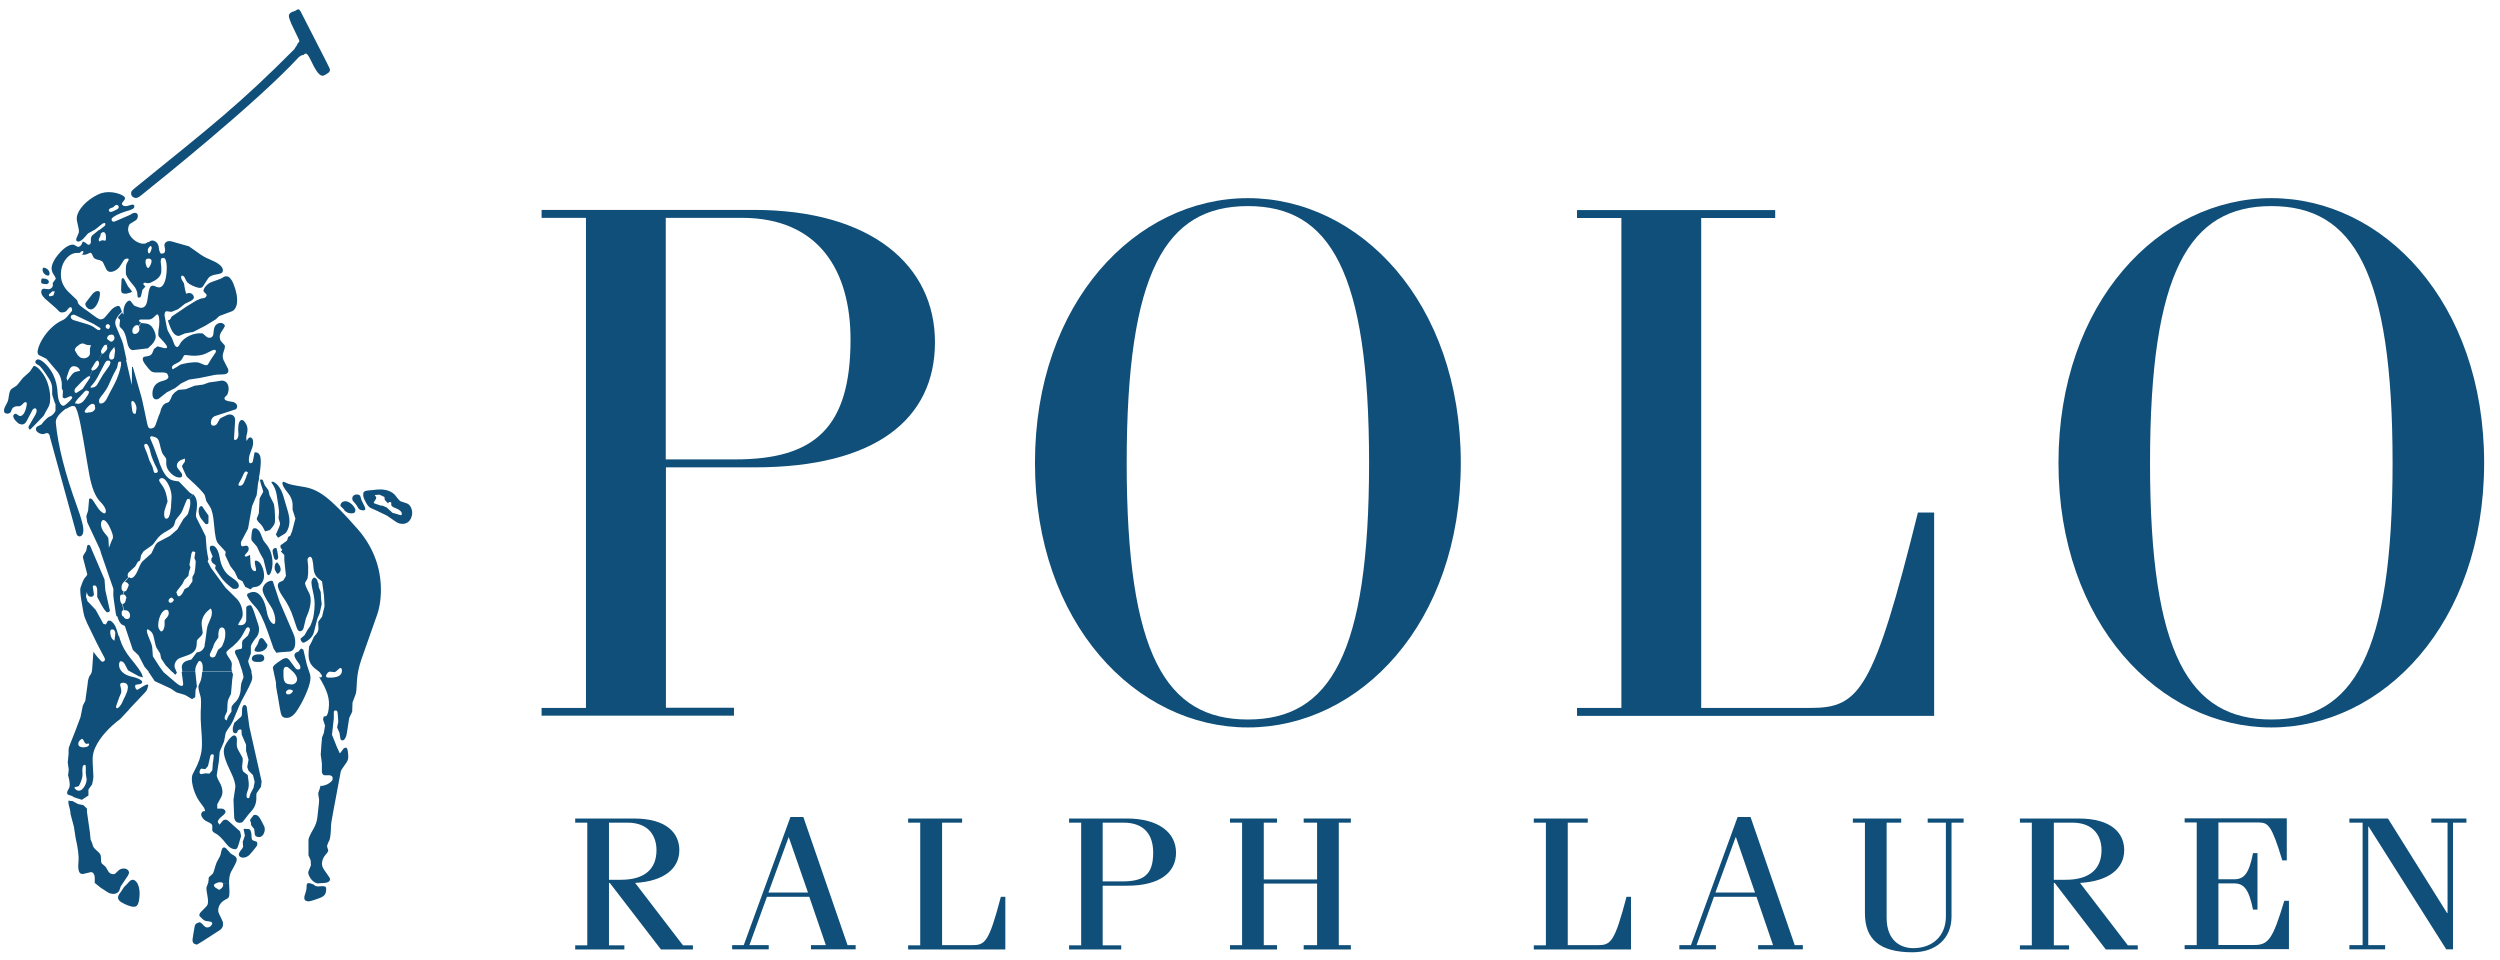<svg width="151" height="58" viewBox="0 0 151 58" fill="none" xmlns="http://www.w3.org/2000/svg">
<path d="M32.712 43.238V42.758H35.392V13.158H32.712V12.678H45.532C52.632 12.678 56.472 16.038 56.472 20.668C56.472 25.298 52.902 28.228 45.582 28.228H40.222V42.748H44.332V43.228H32.722L32.712 43.238ZM40.212 27.748H44.412C49.232 27.748 51.372 25.808 51.372 20.508C51.372 16.358 49.462 13.158 44.812 13.158H40.212V27.748Z" fill="#0F4F79"/>
<path d="M75.372 11.968C82.112 11.968 88.232 18.238 88.232 27.958C88.232 37.678 82.112 43.938 75.372 43.938C68.632 43.938 62.512 37.668 62.512 27.958C62.512 18.248 68.622 11.968 75.372 11.968ZM75.372 43.458C80.332 43.458 82.692 39.528 82.692 27.958C82.692 16.388 80.332 12.448 75.372 12.448C70.412 12.448 68.052 16.388 68.052 27.958C68.052 39.528 70.422 43.458 75.372 43.458Z" fill="#0F4F79"/>
<path d="M102.752 42.758H109.362C112.302 42.758 113.162 41.738 115.842 30.958H116.822V43.238H95.252V42.758H97.932V13.168H95.252V12.688H107.222V13.168H102.752V42.758Z" fill="#0F4F79"/>
<path d="M137.192 11.968C143.932 11.968 150.042 18.238 150.042 27.958C150.042 37.678 143.922 43.938 137.192 43.938C130.462 43.938 124.332 37.668 124.332 27.958C124.332 18.248 130.452 11.968 137.192 11.968ZM137.192 43.458C142.142 43.458 144.512 39.528 144.512 27.958C144.512 16.388 142.142 12.448 137.192 12.448C132.242 12.448 129.862 16.388 129.862 27.958C129.862 39.528 132.232 43.458 137.192 43.458Z" fill="#0F4F79"/>
<path d="M36.782 49.688H37.892C39.232 49.688 39.652 50.548 39.652 51.348C39.652 52.478 38.952 53.138 37.502 53.138H36.782V49.688ZM37.712 57.348V57.098H36.782V53.328H36.832L39.922 57.348H41.852V57.098H41.252L38.362 53.328C40.112 53.228 41.032 52.458 41.032 51.348C41.032 50.358 40.312 49.438 38.282 49.438H34.742V49.688H35.472V57.098H34.742V57.348H37.712Z" fill="#0F4F79"/>
<path d="M47.622 50.568H47.642L48.802 53.908H46.412L47.632 50.568H47.622ZM46.432 57.338V57.088H45.262L46.322 54.168H48.882L49.882 57.088H48.982V57.338H51.682V57.088H51.192L48.522 49.348H47.742L44.922 57.088H44.222V57.338H46.432Z" fill="#0F4F79"/>
<path d="M56.902 57.088H58.692C59.492 57.088 59.722 56.948 60.452 54.168H60.722V57.348H54.852V57.098H55.582V49.688H54.852V49.438H58.112V49.688H56.902V57.098V57.088Z" fill="#0F4F79"/>
<path d="M66.602 49.688H67.862C69.122 49.688 69.652 50.428 69.652 51.498C69.652 52.868 69.062 53.238 67.752 53.238H66.602V49.678V49.688ZM67.722 57.348V57.098H66.602V53.498H68.062C70.062 53.498 71.032 52.698 71.032 51.498C71.032 50.298 69.992 49.438 68.062 49.438H64.572V49.688H65.302V57.098H64.572V57.348H67.732H67.722Z" fill="#0F4F79"/>
<path d="M76.332 53.368V57.088H77.132V57.348H74.292V57.088H75.022V49.688H74.292V49.438H77.132V49.688H76.332V53.118H79.552V49.688H78.742V49.438H81.592V49.688H80.862V57.088H81.592V57.348H78.742V57.088H79.552V53.368H76.332Z" fill="#0F4F79"/>
<path d="M94.682 57.088H96.482C97.282 57.088 97.512 56.948 98.242 54.168H98.512V57.348H92.642V57.098H93.372V49.688H92.642V49.438H95.902V49.688H94.692V57.098L94.682 57.088Z" fill="#0F4F79"/>
<path d="M104.832 50.568H104.852L106.002 53.908H103.612L104.832 50.568ZM103.642 57.338V57.088H102.472L103.522 54.168H106.092L107.092 57.088H106.192V57.338H108.892V57.088H108.402L105.732 49.348H104.952L102.132 57.088H101.432V57.338H103.642Z" fill="#0F4F79"/>
<path d="M114.832 49.438V49.688H113.952V55.428C113.952 56.818 114.792 57.268 115.562 57.268C116.722 57.268 117.532 56.538 117.532 55.348V49.688H116.432V49.438H118.602V49.688H117.872V55.358C117.872 56.678 116.942 57.518 115.512 57.518C113.542 57.518 112.642 56.738 112.642 55.168V49.688H111.912V49.438H114.832Z" fill="#0F4F79"/>
<path d="M124.052 49.688H125.162C126.502 49.688 126.932 50.548 126.932 51.348C126.932 52.478 126.222 53.138 124.772 53.138H124.052V49.688ZM124.972 57.348V57.098H124.052V53.328H124.102L127.192 57.348H129.122V57.098H128.522L125.632 53.328C127.382 53.228 128.302 52.458 128.302 51.348C128.302 50.358 127.582 49.438 125.542 49.438H122.002V49.688H122.722V57.098H122.002V57.348H124.972Z" fill="#0F4F79"/>
<path d="M131.952 57.338V57.088H132.682V49.678H131.952V49.428H138.122V51.968H137.852C137.202 49.828 137.002 49.678 136.402 49.678H133.992V53.108H134.942C135.552 53.108 135.842 52.758 136.082 51.528H136.352V54.938H136.082C135.832 53.718 135.542 53.358 134.942 53.358H133.992V57.078H136.132C137.002 57.078 137.262 56.768 137.972 54.408H138.252V57.328H131.952V57.338Z" fill="#0F4F79"/>
<path d="M143.062 49.918H143.042V57.088H144.062V57.338H141.902V57.088H142.702V49.688H141.902V49.438H144.232L147.802 55.148H147.832V49.688H146.852V49.438H148.972V49.688H148.162V57.338H147.752L143.062 49.918Z" fill="#0F4F79"/>
<path d="M15.192 40.578C15.182 40.498 15.162 40.438 15.142 40.398C15.032 40.118 14.982 39.958 14.992 39.918L15.152 39.468V39.028C15.162 38.948 15.332 38.678 15.482 38.488L14.982 38.378L14.692 38.648C14.632 38.688 14.612 38.808 14.622 38.968C14.632 39.088 14.612 39.178 14.572 39.188L14.322 39.238C14.242 39.248 14.192 39.298 14.192 39.368C14.192 39.408 14.192 39.448 14.212 39.478L14.412 39.888L14.652 40.598H15.212L15.192 40.578ZM11.792 40.578C11.792 40.578 11.792 40.498 11.792 40.458C11.802 40.338 11.842 40.208 11.912 40.088C11.992 39.938 12.012 39.918 12.052 39.918C12.192 39.928 12.272 40.158 12.242 40.458C12.242 40.498 12.242 40.538 12.232 40.568H14.032L13.982 40.448C13.982 40.448 13.982 40.348 13.992 40.248C14.022 40.118 13.992 39.988 13.942 39.908L13.722 39.568C13.692 39.508 13.672 39.458 13.672 39.408C13.672 39.388 13.702 39.338 13.722 39.318L13.332 39.118L13.172 39.248L13.002 39.628C12.982 39.678 12.902 39.708 12.822 39.708C12.732 39.708 12.662 39.628 12.672 39.558C12.672 39.528 12.682 39.488 12.702 39.448L12.892 39.048L12.392 38.928C12.302 39.248 12.142 39.388 11.892 39.398L11.572 39.818C11.542 39.868 11.292 39.868 11.122 39.998C11.002 40.098 10.972 40.228 10.982 40.308L11.012 40.568H11.822L11.792 40.578ZM9.862 40.578L9.622 40.248L9.232 39.638L9.202 39.198C9.202 39.048 9.142 38.858 9.052 38.658C8.902 38.298 8.862 38.168 8.872 38.068C8.872 38.028 8.892 38.008 8.922 38.018C8.962 38.018 9.012 38.048 9.062 38.098C9.122 38.148 9.162 38.178 9.202 38.248L9.722 38.138C9.722 38.138 9.612 38.038 9.582 37.938C9.552 37.838 9.552 37.758 9.562 37.648C9.602 37.198 9.842 36.808 10.062 36.828C10.152 36.828 10.202 36.938 10.192 37.048C10.192 37.148 10.132 37.248 10.052 37.328C9.982 37.398 9.942 37.458 9.942 37.488V37.778C9.912 37.968 9.852 38.148 9.722 38.138L9.202 38.248C9.242 38.318 9.282 38.428 9.292 38.508C9.362 38.868 9.422 39.078 9.462 39.138L9.672 39.468L9.732 39.768L10.002 40.178L10.402 40.588H10.662C10.642 40.538 10.612 40.448 10.562 40.338C10.542 40.298 10.542 40.248 10.542 40.198C10.562 39.988 10.692 39.808 10.882 39.738L11.362 39.568C11.682 39.448 11.842 39.268 11.872 38.998L11.892 38.688C11.892 38.688 11.962 38.578 12.082 38.478C12.192 38.378 12.252 38.268 12.242 38.188L12.182 37.748C12.182 37.698 12.182 37.638 12.182 37.588C12.212 37.318 12.352 37.058 12.582 36.868C12.662 36.798 12.712 36.758 12.712 36.758C12.742 36.758 12.762 36.808 12.782 36.868C12.802 36.938 12.802 37.008 12.792 37.078C12.792 37.158 12.762 37.228 12.742 37.298L12.552 37.758C12.512 37.858 12.472 38.128 12.422 38.548C12.402 38.708 12.382 38.868 12.352 38.978L12.852 39.098L12.972 38.818L13.192 38.498C13.192 38.418 13.182 38.328 13.192 38.248C13.212 38.008 13.292 37.888 13.412 37.898C13.572 37.918 13.632 38.088 13.602 38.428C13.592 38.528 13.572 38.618 13.542 38.708C13.472 38.908 13.422 39.018 13.402 39.048L13.302 39.148L13.702 39.348C13.702 39.348 13.762 39.278 13.812 39.238C14.222 38.928 14.502 38.628 14.642 38.358C14.752 38.148 14.832 38.018 14.852 37.978C14.882 37.928 14.942 37.888 14.982 37.888C15.062 37.888 15.092 37.958 15.092 38.058C15.092 38.088 15.092 38.118 15.072 38.138L14.982 38.378L15.462 38.528C15.592 38.358 15.622 38.268 15.642 38.098C15.652 37.978 15.642 37.858 15.602 37.738L15.342 36.948C15.262 36.718 15.182 36.568 15.142 36.558C15.002 36.548 14.882 36.608 14.872 36.708V37.468C14.842 37.678 14.692 37.788 14.452 37.758C14.412 37.758 14.382 37.738 14.382 37.718C14.382 37.698 14.462 37.578 14.592 37.358C14.622 37.308 14.642 37.248 14.652 37.178C14.692 36.838 14.532 36.398 14.302 36.168L13.622 35.498L12.742 34.298L12.542 33.908L12.592 33.778L12.512 33.388L11.782 33.448L11.742 33.708L11.822 33.898L11.792 34.338L11.742 34.628L11.622 34.848V35.118L11.382 35.458L11.152 35.578L11.042 35.798C10.972 35.938 10.862 36.028 10.762 36.018L10.702 35.918L10.432 36.138L10.512 36.238L10.402 36.378C10.402 36.378 10.352 36.408 10.302 36.408C10.222 36.408 10.172 36.348 10.182 36.278C10.192 36.168 10.292 36.088 10.392 36.098L10.442 36.158L10.712 35.938L10.652 35.778L10.702 35.678L11.012 35.278L11.142 35.018L11.382 34.778L11.412 34.548L11.502 34.278L11.442 34.118L11.552 33.488C11.572 33.378 11.612 33.308 11.642 33.308C11.722 33.308 11.792 33.338 11.792 33.358V33.448L12.522 33.398L12.482 33.168L12.422 32.388L11.862 31.268C11.832 31.198 11.822 31.068 11.862 30.898L11.882 30.768C11.922 30.408 11.912 30.098 11.672 29.858L11.422 30.138C11.482 30.138 11.502 30.248 11.492 30.428C11.492 30.538 11.462 30.648 11.432 30.768C11.382 30.958 11.342 31.078 11.302 31.108L11.072 31.358L10.712 31.978L10.262 32.368L9.562 32.738C9.492 32.778 9.412 32.868 9.352 32.988L9.142 33.428L8.672 33.848C8.532 33.968 8.502 34.028 8.302 34.498C8.192 34.758 8.032 34.928 7.902 34.918C7.872 34.918 7.812 34.878 7.792 34.858L7.532 35.158C7.692 35.128 7.782 35.318 7.782 35.328C7.782 35.348 7.742 35.438 7.672 35.598C7.642 35.678 7.582 35.718 7.532 35.718C7.532 35.718 7.522 35.718 7.512 35.718L7.442 35.918C7.442 35.918 7.502 35.918 7.522 35.918C7.532 35.918 7.542 35.918 7.552 35.938L7.642 36.088C7.642 36.088 7.602 36.168 7.592 36.268C7.572 36.388 7.492 36.478 7.412 36.478L7.482 36.858C7.482 36.858 7.542 36.858 7.582 36.858C7.642 36.858 7.702 36.888 7.742 36.918C7.822 36.988 7.872 37.108 7.852 37.228C7.842 37.338 7.772 37.398 7.652 37.388C7.562 37.388 7.482 37.308 7.442 37.218H7.082C7.162 37.498 7.272 37.678 7.372 37.728L7.542 37.808L8.022 39.248L8.372 39.588L8.732 40.278L9.002 40.588H9.892L9.862 40.578ZM14.632 40.578L14.652 40.628L14.712 40.898L14.572 41.278L14.542 41.518C14.542 41.888 14.422 42.198 14.242 42.378C14.072 42.538 13.982 42.668 13.982 42.728V42.978L13.792 43.258L13.682 43.518L13.582 43.438C13.582 43.438 13.552 43.338 13.582 43.258L13.702 42.998C13.702 42.998 13.732 42.878 13.732 42.778C13.732 42.518 13.752 42.328 13.802 42.218L13.952 41.908L14.022 41.088L14.072 40.728L14.012 40.588H12.212C12.182 40.898 12.142 41.098 12.092 41.188C12.002 41.368 11.982 41.468 11.982 41.478C11.982 41.528 12.002 41.718 12.102 42.028C12.152 42.168 12.152 42.508 12.122 43.008C12.112 43.248 12.122 43.568 12.152 43.988C12.202 44.548 12.212 44.978 12.182 45.258C12.142 45.668 11.992 46.098 11.752 46.538C11.622 46.778 11.612 46.808 11.592 46.938C11.552 47.338 11.762 48.008 12.042 48.398L12.332 48.798L12.392 48.988L12.252 49.008C12.252 49.008 12.162 49.078 12.152 49.168C12.142 49.308 12.272 49.498 12.442 49.588C12.612 49.668 12.692 49.718 12.712 49.728C12.782 49.768 12.832 49.838 12.822 49.898V50.178C12.822 50.178 12.902 50.298 13.052 50.358C13.182 50.418 13.412 50.638 13.702 51.008C13.842 51.178 13.982 51.268 14.152 51.288C14.302 51.308 14.342 51.248 14.432 50.938L14.562 50.498L14.502 50.218L14.132 49.888L13.792 49.578C13.792 49.578 13.692 49.508 13.632 49.508C13.562 49.508 13.492 49.528 13.442 49.588L13.262 49.808L13.172 49.688C13.112 49.618 13.222 49.438 13.412 49.298C13.542 49.198 13.622 49.098 13.622 49.038C13.622 48.938 13.522 48.848 13.392 48.838H13.122V48.578L13.362 48.138C13.482 47.918 13.452 47.598 13.282 47.288C13.152 47.058 13.082 46.888 13.092 46.818L13.192 46.148L12.862 46.008L12.822 46.528L12.652 46.728L12.422 46.708L12.152 46.758C12.092 46.758 12.052 46.698 12.052 46.638C12.062 46.518 12.122 46.418 12.182 46.428L12.402 46.458L12.562 46.268L12.712 45.638C12.712 45.638 12.742 45.558 12.812 45.558C12.872 45.558 12.922 45.578 12.912 45.658L12.872 46.018L13.202 46.148L13.272 45.398L13.532 44.788L13.622 44.308C13.632 44.238 13.722 44.088 13.892 43.858C13.982 43.728 14.082 43.538 14.172 43.298C14.372 42.798 14.512 42.488 14.572 42.368C14.982 41.608 15.212 41.178 15.232 40.988C15.252 40.838 15.212 40.778 15.182 40.598C15.182 40.598 15.182 40.578 15.182 40.568H14.622L14.632 40.578ZM10.412 40.578L10.582 40.758L10.682 40.638C10.682 40.638 10.682 40.618 10.672 40.578H10.412ZM10.972 40.578L11.062 41.268C11.062 41.268 11.062 41.308 11.062 41.318C11.062 41.398 11.022 41.438 10.962 41.428C10.882 41.428 10.752 41.348 10.592 41.208L9.852 40.578H8.962L9.012 40.638L9.342 41.138L10.312 41.588L10.652 41.818L11.182 41.978L11.602 42.228L11.792 42.108L11.812 41.668L11.892 41.468L11.802 40.618C11.802 40.618 11.802 40.598 11.802 40.578H10.992H10.972ZM6.082 33.348L6.752 35.288C6.822 35.478 6.852 35.578 6.852 35.588C6.852 35.618 6.852 35.728 6.842 35.928C6.842 35.998 6.882 36.308 6.962 36.838C6.982 36.978 6.992 37.068 7.032 37.218H7.392C7.362 37.148 7.342 37.098 7.352 37.008C7.352 36.928 7.352 36.878 7.452 36.858L7.382 36.478C7.302 36.478 7.232 36.278 7.252 36.048C7.252 35.978 7.292 35.888 7.422 35.918L7.472 35.718C7.362 35.698 7.332 35.578 7.342 35.468C7.342 35.378 7.352 35.258 7.522 35.108L7.742 34.878C7.742 34.878 7.702 34.798 7.712 34.738C7.712 34.658 7.752 34.588 7.812 34.538L8.162 34.218L8.322 33.938L8.462 33.848L8.522 33.528L8.672 33.298L9.192 32.928C9.242 32.888 9.322 32.788 9.432 32.628C9.612 32.368 9.762 32.248 10.142 32.038C10.352 31.928 10.492 31.798 10.522 31.698L10.602 31.428C10.602 31.428 10.682 31.298 10.782 31.188C10.882 31.078 10.972 30.948 11.032 30.798C11.282 30.188 11.282 30.088 11.402 30.148L11.652 29.868C11.652 29.868 11.512 29.798 11.462 29.758L10.802 29.078L10.532 29.038C10.372 29.008 10.222 28.948 10.092 28.798L9.902 28.918C9.902 28.918 9.972 28.968 10.002 29.008C10.232 29.278 10.382 29.728 10.362 30.088L10.332 30.518V30.618C10.272 31.138 10.192 31.338 10.042 31.328C9.942 31.328 9.892 31.168 9.922 30.938C9.922 30.878 9.942 30.818 9.962 30.758L10.122 30.278L10.072 30.008C10.022 29.708 9.902 29.438 9.732 29.228C9.652 29.128 9.612 29.048 9.612 28.998C9.612 28.928 9.692 28.878 9.782 28.878C9.822 28.878 9.882 28.898 9.912 28.928L10.102 28.818C9.882 28.588 9.682 28.168 9.542 27.678L9.232 27.768C9.302 27.938 9.382 28.118 9.472 28.278C9.512 28.358 9.532 28.418 9.532 28.468C9.532 28.518 9.472 28.568 9.412 28.568H9.392C9.342 28.568 9.302 28.538 9.292 28.498L9.202 28.178L9.032 27.828C9.032 27.828 8.972 27.678 8.922 27.498C8.892 27.398 8.832 27.258 8.762 27.098C8.722 27.018 8.712 26.948 8.712 26.898C8.712 26.838 8.762 26.808 8.832 26.808C8.922 26.808 9.032 27.028 9.082 27.288C9.102 27.408 9.162 27.598 9.242 27.788L9.552 27.718L9.282 26.978C9.152 26.618 8.952 26.358 9.162 26.348C9.212 26.348 9.382 26.428 9.372 26.378V25.818L9.282 25.858C9.162 25.908 9.002 25.898 8.952 25.788C8.922 25.718 8.912 25.658 8.882 25.548C8.782 25.048 8.712 24.758 8.662 24.498H8.222C8.242 24.558 8.242 24.628 8.242 24.698C8.212 24.958 8.202 24.998 8.152 24.998C8.042 24.988 8.002 24.928 7.972 24.708L7.932 24.378C7.932 24.378 7.932 24.348 7.932 24.328C7.932 24.258 7.962 24.218 8.002 24.218C8.042 24.218 8.092 24.258 8.132 24.318C8.172 24.368 8.202 24.448 8.222 24.518H8.662C8.622 24.318 8.572 24.078 8.552 24.018L8.022 22.158H7.972L7.962 23.148V23.258L7.612 21.738L7.302 21.908C7.302 21.908 7.322 21.968 7.312 22.018C7.282 22.318 7.102 22.838 6.892 23.238L6.682 23.628L6.442 24.098C6.352 24.278 6.202 24.388 6.062 24.368C6.032 24.368 6.012 24.368 5.992 24.308L5.722 24.518L5.742 24.598C5.742 24.598 5.752 24.628 5.752 24.648C5.742 24.798 5.552 24.928 5.362 24.908C5.312 24.928 5.252 24.938 5.182 24.928C5.152 24.928 5.132 24.908 5.112 24.888L4.722 25.038C4.822 25.388 4.922 25.928 5.052 26.668C5.202 27.558 5.312 28.228 5.392 28.658C5.532 29.438 5.762 30.008 6.042 30.288C6.282 30.528 6.402 30.738 6.392 30.888C6.392 30.968 6.352 31.008 6.302 31.008C6.192 30.998 6.002 30.828 5.872 30.618L5.632 30.248C5.582 30.168 5.512 30.108 5.462 30.108C5.422 30.108 5.382 30.128 5.382 30.148L5.322 30.838L5.212 31.178L5.272 31.548L6.022 33.148L6.092 33.348L6.582 33.128L6.552 32.598C6.552 32.518 6.532 32.458 6.492 32.408C6.472 32.378 6.412 32.308 6.312 32.188C6.162 32.008 6.082 31.798 6.102 31.608C6.112 31.488 6.182 31.398 6.252 31.408C6.412 31.428 6.622 31.748 6.792 32.248C6.812 32.318 6.822 32.378 6.822 32.448V32.498C6.822 32.498 6.792 32.558 6.742 32.668L6.562 33.128L6.072 33.318L6.082 33.348ZM6.902 20.948L6.952 21.168L6.902 21.568C6.892 21.658 6.822 21.738 6.692 21.708L6.582 21.778C6.582 21.778 6.752 21.828 6.612 22.068L6.572 22.138L6.212 22.648L5.872 23.228C5.812 23.338 5.662 23.418 5.552 23.408L5.332 23.598C5.332 23.598 5.372 23.648 5.372 23.688C5.372 23.758 5.292 23.898 5.152 24.088C5.002 24.308 4.832 24.408 4.672 24.388C4.642 24.388 4.622 24.378 4.602 24.358L4.482 24.508C4.562 24.558 4.642 24.738 4.732 25.058L5.132 24.898C5.132 24.898 5.112 24.868 5.112 24.848C5.112 24.788 5.572 24.128 5.742 24.508L6.002 24.298C6.002 24.298 5.972 24.238 5.982 24.198C5.982 24.118 6.032 24.038 6.102 23.948C6.302 23.708 6.442 23.498 6.522 23.338L6.832 22.658L7.072 22.208L7.142 21.888C7.142 21.888 7.202 21.828 7.262 21.838C7.292 21.838 7.322 21.868 7.332 21.898L7.642 21.738L7.472 20.948L7.422 20.708L6.922 20.938L6.902 20.948ZM6.452 20.858C6.452 20.858 6.482 20.958 6.482 21.018C6.482 21.068 6.452 21.118 6.422 21.158C6.282 21.298 6.252 21.398 6.152 21.358L5.932 21.798C5.932 21.798 5.992 21.888 5.982 21.958C5.982 22.038 5.942 22.108 5.892 22.178C5.812 22.298 5.662 22.388 5.582 22.378L5.422 22.728C5.422 22.728 5.462 22.768 5.442 22.808L4.982 23.498L4.622 23.728C4.622 23.728 4.602 23.728 4.592 23.728C4.572 23.728 4.552 23.728 4.532 23.708L4.342 23.968C4.342 23.968 4.372 23.998 4.362 24.018C4.362 24.058 4.302 24.118 4.222 24.208L3.992 24.418L3.922 24.478L3.992 24.698C4.232 24.558 4.342 24.518 4.402 24.518C4.422 24.518 4.452 24.538 4.472 24.548L4.572 24.388C4.572 24.388 4.542 24.358 4.542 24.338C4.542 24.298 4.602 24.208 4.692 24.098L4.942 23.838C5.082 23.688 5.102 23.648 5.142 23.618C5.182 23.588 5.212 23.588 5.232 23.588C5.262 23.588 5.312 23.608 5.332 23.628L5.532 23.428C5.532 23.428 5.462 23.398 5.462 23.388C5.462 23.368 5.492 23.328 5.542 23.278C5.682 23.128 5.812 22.938 5.932 22.708C6.072 22.428 6.202 22.178 6.322 21.958C6.382 21.848 6.452 21.748 6.572 21.788L6.702 21.718C6.622 21.718 6.582 21.608 6.592 21.488C6.602 21.378 6.652 21.268 6.722 21.178L6.892 20.968L7.382 20.758L7.402 20.658L6.972 19.628L6.632 19.738C6.632 19.798 6.592 19.878 6.502 19.878L6.622 20.238C6.622 20.238 6.722 20.198 6.762 20.208C6.862 20.218 6.922 20.308 6.912 20.428V20.458C6.872 20.568 6.792 20.638 6.712 20.638C6.702 20.638 6.642 20.618 6.602 20.598L6.442 20.878L6.452 20.858ZM4.642 22.158C4.702 22.188 4.752 22.228 4.782 22.278C4.822 22.338 4.842 22.378 4.832 22.398C4.832 22.398 4.722 22.428 4.572 22.458C4.492 22.478 4.412 22.538 4.332 22.638L4.062 22.998C4.032 22.918 4.032 22.878 4.022 22.848L3.702 22.958C3.722 23.058 3.732 23.138 3.732 23.178C3.732 23.338 3.732 23.448 3.732 23.468L3.802 23.598L3.782 23.988C3.782 23.988 3.832 24.048 3.892 24.058C3.922 24.058 3.952 24.058 3.992 24.038C4.162 23.958 4.242 23.928 4.282 23.928C4.312 23.928 4.342 23.958 4.352 23.968L4.532 23.698C4.532 23.698 4.492 23.638 4.502 23.598C4.502 23.528 4.542 23.458 4.602 23.398L4.882 23.108C5.092 22.888 5.172 22.858 5.212 22.818C5.302 22.738 5.372 22.718 5.412 22.728L5.572 22.378C5.572 22.378 5.452 22.328 5.572 22.188L5.692 21.988C5.762 21.858 5.842 21.778 5.882 21.778C5.892 21.778 5.922 21.788 5.932 21.798L6.142 21.348C6.142 21.348 6.112 21.298 6.102 21.268C6.102 21.248 6.102 21.238 6.102 21.218C6.102 21.198 6.102 21.178 6.112 21.168C6.202 20.958 6.302 20.838 6.352 20.828C6.392 20.818 6.422 20.828 6.442 20.848L6.622 20.578C6.622 20.578 6.572 20.558 6.542 20.538C6.492 20.508 6.462 20.468 6.472 20.418C6.472 20.338 6.542 20.258 6.642 20.208L6.512 19.858C6.432 19.858 6.372 19.788 6.382 19.708C6.382 19.638 6.452 19.568 6.522 19.578C6.592 19.578 6.652 19.668 6.652 19.738L6.982 19.638C6.962 19.568 6.962 19.508 6.962 19.438C6.982 19.278 7.122 19.048 7.362 18.828C7.332 18.758 7.312 18.708 7.302 18.668C7.252 18.528 7.212 18.478 7.162 18.478C7.042 18.468 6.822 18.588 6.692 18.748L6.352 19.148C6.272 19.248 6.162 19.298 6.062 19.288C5.972 19.288 5.822 19.188 5.262 18.768L5.232 18.748C5.132 18.678 4.692 18.398 4.682 18.238L4.332 18.618C4.332 18.618 4.382 18.718 4.342 18.788L4.302 18.828C4.302 18.828 4.262 18.878 4.202 18.948L4.302 19.058C4.302 19.058 4.382 18.998 4.442 19.008C4.482 19.008 4.522 19.018 4.552 19.038L5.642 19.558L6.062 19.818C6.062 19.818 6.072 19.838 6.072 19.848C6.072 19.908 6.022 19.948 5.972 19.938C5.912 19.938 5.832 19.888 5.732 19.808C5.622 19.718 5.472 19.648 5.292 19.588L4.452 19.338C4.352 19.308 4.272 19.218 4.272 19.148C4.272 19.108 4.292 19.078 4.302 19.058L4.212 18.938C4.212 18.938 4.142 19.008 4.112 19.058C4.012 19.188 3.902 19.288 3.782 19.338C3.242 19.568 2.842 20.068 2.692 20.278C2.462 20.608 2.322 20.918 2.272 21.188V21.218C2.262 21.298 2.282 21.378 2.332 21.438L2.802 21.668L3.482 22.468C3.582 22.598 3.672 22.788 3.702 22.978L4.022 22.868C4.022 22.868 4.022 22.818 4.022 22.798C4.022 22.798 4.072 22.658 4.162 22.398C4.232 22.198 4.342 22.108 4.482 22.118C4.532 22.118 4.592 22.138 4.632 22.158L4.832 21.578L4.702 21.458L4.602 21.298C4.552 21.218 4.522 21.168 4.522 21.158V21.128C4.522 21.068 4.572 20.988 4.662 20.918C4.772 20.818 4.872 20.758 4.922 20.758C4.922 20.758 5.002 20.718 5.112 20.778C5.292 20.878 5.492 20.838 5.492 20.848L5.432 21.048V21.378C5.402 21.588 5.072 21.738 4.812 21.568L4.622 22.148L4.642 22.158ZM5.292 18.628C5.292 18.628 5.402 18.678 5.462 18.688C5.702 18.718 5.972 18.318 6.032 17.828C6.052 17.658 6.032 17.598 5.922 17.578C5.822 17.568 5.682 17.638 5.592 17.748L5.312 18.108C5.182 18.268 5.162 18.308 5.152 18.348C5.152 18.378 5.152 18.408 5.172 18.448C5.192 18.518 5.252 18.588 5.312 18.628H5.302H5.292ZM19.742 40.708C19.792 40.618 19.872 40.558 19.952 40.568L20.222 40.598C20.222 40.598 20.332 40.538 20.422 40.438C20.482 40.378 20.542 40.338 20.582 40.348C20.622 40.348 20.652 40.418 20.652 40.498V40.548C20.622 40.788 20.442 40.898 20.042 40.928C19.972 40.928 19.892 40.928 19.822 40.928C19.732 40.918 19.692 40.888 19.692 40.838C19.692 40.798 19.712 40.758 19.732 40.718H19.442C19.442 40.718 19.442 40.788 19.442 40.818C19.442 40.888 19.412 40.918 19.372 40.918C19.342 40.918 19.312 40.908 19.272 40.888C19.782 41.728 19.932 42.218 19.852 42.808C19.822 43.078 19.752 43.238 19.682 43.258L19.552 43.278L19.512 43.458L19.632 43.828L19.562 44.268L19.452 44.538L19.412 44.978L19.372 45.578L19.442 46.108V46.528C19.422 46.698 19.492 46.808 19.602 46.828C19.652 46.828 19.732 46.828 19.832 46.828C19.862 46.828 19.892 46.828 19.922 46.828C20.042 46.848 20.112 46.928 20.092 47.038C20.092 47.098 20.062 47.148 20.022 47.188C19.922 47.288 19.802 47.368 19.652 47.418C19.512 47.458 19.432 47.478 19.422 47.478C19.422 47.478 19.392 47.468 19.362 47.448L19.312 47.638L19.222 47.898C19.222 47.898 19.222 48.038 19.262 48.198C19.292 48.288 19.262 48.618 19.192 49.158L19.162 49.418C19.132 49.628 19.062 49.828 18.952 50.028C18.742 50.388 18.632 50.628 18.632 50.728V51.308V51.658L18.762 51.958L18.782 52.258L18.622 52.658C18.602 52.798 18.682 52.968 18.822 53.138C18.922 53.248 19.042 53.328 19.172 53.358L19.612 53.328C19.792 53.318 19.922 53.238 19.932 53.128C19.932 53.088 19.932 53.048 19.912 53.018L19.572 52.528C19.472 52.388 19.432 52.248 19.452 52.088C19.472 51.918 19.552 51.748 19.672 51.618C19.782 51.498 19.842 51.398 19.822 51.348L19.752 51.118C19.752 51.118 19.782 50.958 19.872 50.798C19.942 50.688 19.982 50.388 19.992 49.918C19.992 49.778 20.042 49.468 20.132 48.998L20.582 46.598L20.642 46.468L20.932 46.048C20.982 45.978 21.022 45.878 21.032 45.768C21.032 45.718 21.032 45.658 21.032 45.608C21.012 45.288 20.972 45.168 20.902 45.158C20.842 45.158 20.782 45.178 20.742 45.228L20.562 45.468L20.522 45.498L20.352 45.128L20.052 44.378L20.162 43.398V42.998C20.182 42.898 20.312 42.878 20.362 42.958C20.382 42.988 20.402 43.058 20.402 43.168L20.432 43.588L20.362 43.938L20.502 44.258L20.562 44.618C20.562 44.668 20.622 44.718 20.692 44.718C20.792 44.728 20.912 44.538 20.942 44.328L21.092 43.368L21.272 42.988L21.292 42.428L21.482 41.928C21.522 41.828 21.542 41.548 21.562 41.088C21.582 40.718 21.672 40.288 21.832 39.818L22.772 37.148C22.862 36.898 22.922 36.628 22.962 36.338C23.152 34.848 22.762 33.288 21.622 31.978C19.872 29.978 19.212 29.538 18.282 29.398C17.792 29.318 17.452 29.258 17.292 29.168C17.212 29.128 17.162 29.108 17.122 29.098C17.092 29.098 17.072 29.118 17.062 29.158C17.042 29.288 17.152 29.488 17.402 29.788C17.572 29.998 17.672 30.248 17.672 30.488V30.788L17.842 31.318L17.642 32.088L17.532 32.358L17.412 32.428L17.332 32.658L16.942 32.938V33.068L17.052 33.218L16.962 33.308L17.172 33.518V33.828L17.272 34.788L17.112 35.058L16.882 35.168C16.832 35.198 16.792 35.258 16.782 35.338C16.762 35.468 16.892 35.768 17.052 35.998C17.352 36.418 17.582 36.868 17.722 37.318C17.822 37.628 17.892 37.838 17.932 37.938C17.972 38.048 18.042 38.118 18.092 38.128C18.202 38.138 18.302 38.058 18.332 37.948L18.472 37.368C18.482 37.318 18.542 37.198 18.612 37.018C18.782 36.558 18.832 36.098 18.652 35.778C18.482 35.478 18.402 35.248 18.432 35.188L18.572 34.948L18.612 34.648V34.198L18.572 33.808C18.582 33.718 18.642 33.648 18.712 33.628H18.732C18.852 33.638 18.902 33.838 18.942 34.368C18.962 34.598 19.062 34.808 19.212 34.928L19.452 35.118L19.572 35.998L19.602 36.618L19.452 37.248L19.232 37.538C19.232 37.538 19.212 37.688 19.232 37.878C19.252 38.028 19.202 38.178 19.102 38.298L18.962 38.458L18.822 38.768L18.672 39.048C18.572 39.868 18.672 40.138 19.182 40.498C19.302 40.588 19.372 40.658 19.392 40.748H19.682L19.742 40.708ZM16.762 41.948L16.902 42.778C16.982 43.248 17.032 43.328 17.252 43.358C17.482 43.388 17.702 43.258 17.912 42.958C18.302 42.388 18.682 41.538 18.742 41.088C18.762 40.938 18.752 40.808 18.722 40.718L18.532 40.138L18.322 39.238L18.182 39.168L18.022 39.358L17.872 39.418C17.872 39.418 17.792 39.488 17.782 39.558C17.772 39.658 17.862 39.828 18.032 40.048C18.112 40.148 18.152 40.258 18.142 40.338C18.142 40.408 18.072 40.448 17.992 40.438C17.932 40.438 17.872 40.398 17.832 40.338L17.462 39.848C17.422 39.798 17.362 39.758 17.292 39.748C17.222 39.748 17.112 39.778 16.982 39.868C16.592 40.128 16.502 40.218 16.482 40.318C16.482 40.318 16.482 40.338 16.482 40.348L16.662 41.188L17.222 41.208C17.142 41.118 17.122 40.978 17.122 40.768C17.122 40.738 17.122 40.688 17.122 40.608C17.122 40.568 17.122 40.518 17.122 40.478C17.142 40.328 17.202 40.268 17.312 40.278C17.362 40.278 17.412 40.318 17.522 40.408C17.832 40.668 17.962 40.888 17.942 41.068C17.922 41.238 17.742 41.368 17.572 41.338C17.402 41.318 17.262 41.308 17.202 41.178L16.662 41.148L16.682 41.508L16.762 41.968L17.292 41.898C17.292 41.898 17.262 41.838 17.272 41.808C17.272 41.768 17.312 41.718 17.372 41.678C17.412 41.648 17.472 41.638 17.522 41.648C17.622 41.658 17.692 41.698 17.692 41.738C17.692 41.778 17.642 41.828 17.572 41.888C17.522 41.928 17.462 41.948 17.392 41.938C17.352 41.938 17.312 41.938 17.292 41.878L16.772 41.948H16.762ZM22.842 30.888L23.362 31.138L23.902 31.508C24.002 31.578 24.122 31.628 24.252 31.638C24.582 31.678 24.842 31.448 24.892 31.058C24.922 30.778 24.782 30.478 24.582 30.408L24.172 30.268C24.172 30.268 24.042 30.148 23.912 29.968C23.712 29.678 23.292 29.528 22.812 29.568L22.202 29.628C22.022 29.648 21.952 29.708 21.942 29.798C21.942 29.848 21.942 29.908 21.942 29.958C21.972 30.108 22.032 30.228 22.112 30.368C22.202 30.528 22.272 30.608 22.362 30.668L22.912 30.918L23.062 30.558C23.002 30.538 22.822 30.468 22.762 30.458C22.652 30.428 22.572 30.388 22.572 30.368C22.572 30.348 22.602 30.288 22.662 30.208C22.722 30.128 22.742 30.048 22.712 30.018L22.632 29.898L22.922 29.878L23.222 30.018L23.242 30.198L23.442 30.408L23.472 30.348C23.472 30.348 23.512 30.318 23.552 30.318C23.592 30.318 23.622 30.348 23.632 30.368C23.632 30.378 23.632 30.418 23.632 30.498C23.632 30.558 23.732 30.638 23.882 30.688C24.122 30.768 24.282 30.918 24.272 31.038C24.272 31.088 24.232 31.128 24.192 31.118L23.972 31.048L23.712 30.978L23.352 30.648C23.212 30.588 23.172 30.568 23.052 30.528L22.872 30.888H22.842ZM9.022 14.888C9.022 14.888 9.072 14.858 9.092 14.858C9.122 14.858 9.182 14.918 9.162 14.998C9.092 15.328 8.992 15.308 8.992 15.308L8.932 15.618C9.312 15.598 9.122 16.008 8.972 16.188L8.882 16.158C8.732 15.848 8.782 15.628 8.902 15.628C8.912 15.628 8.942 15.628 8.952 15.628L9.002 15.318C9.002 15.318 8.952 15.278 8.932 15.208C8.932 15.168 8.922 15.138 8.932 15.098C8.932 15.038 8.962 14.978 9.002 14.938C9.022 14.918 9.042 14.888 9.062 14.878L8.942 14.618L8.822 14.688C8.772 14.718 8.692 14.728 8.592 14.718C8.322 14.678 8.042 14.498 7.872 14.248C7.772 14.098 7.722 13.938 7.742 13.778C7.762 13.648 7.812 13.538 7.872 13.508L8.182 13.318C8.262 13.268 8.312 13.188 8.322 13.088C8.342 12.968 8.292 12.868 8.182 12.858C8.092 12.848 7.992 12.878 7.892 12.958C7.872 12.978 7.822 12.988 7.812 12.998L6.932 13.378C6.932 13.378 6.882 13.388 6.852 13.388C6.772 13.388 6.732 13.318 6.742 13.238C6.742 13.228 6.742 13.208 6.752 13.198C6.782 13.158 6.842 13.108 6.922 13.058C7.182 12.908 7.432 12.818 7.662 12.748C7.892 12.688 8.102 12.608 8.112 12.498C8.122 12.418 8.092 12.358 8.032 12.358C7.972 12.358 7.872 12.378 7.732 12.428C7.662 12.448 7.602 12.458 7.542 12.448C7.472 12.448 7.422 12.408 7.382 12.368L7.152 12.438C7.152 12.438 7.172 12.498 7.172 12.528C7.172 12.588 7.082 12.638 7.022 12.668C6.932 12.708 6.662 12.878 6.592 12.758C6.492 12.598 6.792 12.538 6.822 12.528L6.982 12.388C6.982 12.388 7.022 12.378 7.042 12.378C7.102 12.378 7.152 12.418 7.172 12.468L7.392 12.388C7.392 12.388 7.362 12.328 7.362 12.298C7.362 12.268 7.402 12.218 7.462 12.148C7.512 12.088 7.552 12.028 7.552 11.978C7.572 11.848 7.202 11.668 6.792 11.618C6.472 11.578 6.182 11.618 5.902 11.758C5.232 12.078 4.702 12.658 4.642 13.108C4.622 13.268 4.642 13.328 4.732 13.728C4.772 13.898 4.782 14.038 4.732 14.118L4.602 14.428V14.448C4.592 14.518 4.632 14.588 4.702 14.588C4.822 14.608 4.972 14.498 5.142 14.298C5.242 14.168 5.322 14.088 5.372 14.068L5.752 13.858L6.192 13.508C6.192 13.508 6.272 13.468 6.312 13.468C6.352 13.468 6.372 13.508 6.362 13.548C6.362 13.608 6.322 13.658 6.282 13.678L6.002 13.898L6.112 14.088C6.112 14.088 6.172 14.018 6.252 14.018C6.392 14.038 6.422 14.248 6.392 14.478C6.392 14.508 6.372 14.538 6.352 14.538L6.172 14.508L5.982 14.588L5.962 14.468C5.982 14.368 6.032 14.348 6.062 14.238C6.082 14.168 6.082 14.108 6.102 14.068L5.992 13.878L5.572 14.218C5.392 14.418 5.592 14.678 5.392 14.778C5.302 14.818 5.192 14.678 5.192 14.678L5.072 14.618L4.992 14.588C4.942 14.808 4.812 14.928 4.692 14.908L4.452 14.778C4.162 14.738 3.752 15.038 3.382 15.548C3.252 15.728 3.132 15.988 3.122 16.128C3.102 16.278 3.142 16.438 3.232 16.568C3.332 16.708 3.382 16.818 3.362 16.848L3.182 17.098C3.182 17.098 3.182 17.138 3.192 17.178C3.192 17.198 3.192 17.218 3.192 17.248C3.192 17.268 3.182 17.298 3.172 17.318C3.112 17.418 3.012 17.478 2.922 17.468L2.642 17.438C2.572 17.438 2.502 17.498 2.492 17.598C2.472 17.728 2.552 17.878 2.682 17.988L2.962 17.868C2.962 17.868 2.942 17.798 2.962 17.778L3.172 17.588L3.312 17.608L3.222 17.848L3.032 17.898C3.032 17.898 2.972 17.888 2.952 17.868L2.662 17.988L3.382 18.618L3.592 18.828C3.592 18.828 3.642 18.858 3.682 18.868C3.772 18.878 3.892 18.868 3.992 18.798C4.092 18.718 4.272 18.338 4.382 18.718C4.422 18.848 4.482 18.478 4.722 18.328L4.662 18.138L4.082 17.578C3.752 17.218 3.632 16.838 3.692 16.348C3.772 15.728 4.222 15.248 4.682 15.278C4.752 15.278 4.802 15.278 4.822 15.268L4.892 15.198C4.892 15.198 4.952 15.158 4.992 15.158C5.022 15.158 5.042 15.188 5.032 15.238C5.032 15.288 5.002 15.328 4.942 15.388C5.072 15.388 5.172 15.388 5.232 15.358C5.362 15.298 5.442 15.268 5.462 15.268C5.492 15.268 5.532 15.298 5.552 15.348L5.652 15.548C5.682 15.608 5.792 15.668 5.952 15.698C6.092 15.728 6.192 15.788 6.222 15.848L6.402 16.228C6.452 16.338 6.532 16.408 6.632 16.418C6.832 16.448 7.112 16.288 7.242 16.088L7.472 15.728C7.522 15.658 7.612 15.608 7.692 15.618C7.752 15.618 7.782 15.648 7.772 15.678C7.772 15.708 7.742 15.768 7.692 15.848C7.632 15.938 7.602 16.068 7.602 16.218V16.518C7.602 16.638 7.762 16.898 8.052 17.228C8.212 17.408 8.302 17.618 8.302 17.818C8.302 17.918 8.322 17.978 8.362 17.978C8.442 17.978 8.512 17.938 8.522 17.868L8.602 17.508L8.782 17.308L8.682 17.208C8.682 17.208 8.662 17.178 8.662 17.148C8.662 17.088 8.692 17.068 8.752 17.078C8.792 17.078 8.822 17.088 8.862 17.098H8.902C8.962 17.118 9.062 17.098 9.182 17.028C9.532 16.868 9.712 16.678 9.742 16.418C9.742 16.358 9.742 16.228 9.742 16.108C9.742 16.108 9.642 15.588 9.792 15.588C9.962 15.598 9.882 15.578 9.882 15.578L9.832 15.328C9.682 15.368 9.662 15.228 9.642 15.188C9.622 15.158 9.602 15.068 9.592 14.948C9.572 14.728 9.432 14.558 9.222 14.528C9.172 14.528 9.122 14.528 9.082 14.558L8.902 14.668L9.022 14.938V14.888ZM8.362 19.688C8.362 19.688 8.432 19.808 8.422 19.898C8.402 20.068 8.262 20.188 8.102 20.168C8.052 20.168 7.952 20.068 8.012 19.868V19.848C8.102 19.698 8.182 19.628 8.292 19.638C8.322 19.638 8.362 19.668 8.382 19.688L8.522 19.458C8.432 19.458 8.402 19.418 8.402 19.378C8.402 19.338 8.432 19.308 8.462 19.298C8.462 19.298 8.652 19.298 9.002 19.298C9.102 19.298 9.222 19.238 9.322 19.128C9.412 19.038 9.472 18.988 9.502 18.988C9.602 18.998 9.652 19.328 9.612 19.678L9.592 19.818L9.572 19.938C9.552 20.118 9.552 20.258 9.592 20.328C9.592 20.328 9.712 20.458 9.942 20.708C10.022 20.798 10.102 20.928 10.092 20.978C10.092 21.018 10.032 21.038 9.952 21.028H9.922L9.512 20.918L9.302 21.078L9.202 21.318C9.162 21.418 9.062 21.488 8.942 21.508C8.772 21.538 8.692 21.548 8.682 21.558C8.652 21.578 8.632 21.618 8.622 21.668C8.612 21.758 8.672 21.888 8.832 22.088C9.092 22.428 9.152 22.478 9.372 22.498C9.402 22.498 9.422 22.498 9.452 22.498H9.792C9.792 22.498 9.852 22.488 9.872 22.498C9.982 22.508 10.062 22.528 10.122 22.588L10.422 22.298C10.422 22.298 10.382 22.238 10.382 22.198C10.392 22.108 10.462 22.038 10.612 21.968C10.802 21.888 10.932 21.788 10.992 21.688C11.072 21.548 11.102 21.478 11.132 21.458C11.162 21.438 11.232 21.438 11.342 21.458H11.372L11.432 21.468C11.832 21.518 12.242 21.468 12.522 21.308C12.792 21.168 12.892 21.118 12.962 21.128C13.022 21.128 13.042 21.178 13.042 21.238C13.042 21.258 13.042 21.268 13.022 21.288L12.722 21.738L12.582 21.978C12.552 22.038 12.492 22.068 12.432 22.058C12.372 22.058 12.262 22.008 12.102 21.938C12.052 21.918 12.002 21.898 11.942 21.888C11.792 21.868 11.602 21.888 11.352 21.918C11.082 21.968 10.902 22.008 10.842 22.058C10.702 22.158 10.602 22.218 10.542 22.238L10.472 22.288C10.472 22.288 10.432 22.308 10.402 22.288L10.102 22.578C10.102 22.578 10.172 22.708 10.172 22.768C10.162 22.878 10.052 22.948 9.822 23.008C9.452 23.098 9.262 23.308 9.212 23.658C9.182 23.908 9.252 24.098 9.392 24.118C9.482 24.128 9.562 24.108 9.632 24.048L10.072 23.698L10.582 23.438L10.942 23.158L11.412 22.928L12.022 22.838L12.952 22.648C13.062 22.628 13.202 22.618 13.382 22.618C13.652 22.618 13.772 22.558 13.792 22.418C13.792 22.368 13.792 22.308 13.762 22.258L13.512 21.768C13.432 21.618 13.432 21.418 13.512 21.228C13.582 21.038 13.602 20.898 13.572 20.858L13.322 20.578C13.322 20.578 13.262 20.408 13.272 20.298C13.282 20.208 13.312 20.128 13.362 20.058C13.502 19.858 13.572 19.728 13.582 19.698C13.582 19.638 13.532 19.568 13.442 19.528C13.422 19.528 13.402 19.518 13.382 19.508C13.152 19.478 12.952 19.648 12.922 19.888L12.882 20.208C12.862 20.338 12.752 20.418 12.622 20.398C12.562 20.398 12.512 20.368 12.472 20.338L12.242 20.138C11.712 20.068 11.072 20.378 10.862 20.788C10.802 20.898 10.742 20.968 10.692 20.958C10.622 20.958 10.562 20.878 10.522 20.778L10.382 20.418L10.142 19.988C10.112 19.928 10.062 19.748 10.012 19.448L9.942 19.068C9.942 19.068 9.942 19.008 9.942 18.968C9.952 18.858 10.012 18.788 10.072 18.798L10.352 18.838L10.752 18.678L11.172 18.348L11.502 18.188C11.622 18.128 11.702 18.048 11.712 17.968C11.712 17.918 11.692 17.848 11.642 17.798C11.592 17.738 11.522 17.708 11.452 17.698C11.432 17.698 11.412 17.698 11.392 17.698L11.242 17.738L11.172 17.468L11.112 17.118L10.962 16.858C10.962 16.858 10.932 16.778 10.942 16.728C10.942 16.678 10.972 16.638 11.012 16.648C11.032 16.648 11.072 16.668 11.122 16.708L11.262 16.978C11.322 17.098 11.522 17.228 11.832 17.338C11.902 17.358 11.962 17.378 12.022 17.388C12.122 17.398 12.212 17.368 12.252 17.308L12.562 16.828C12.652 16.688 12.812 16.608 13.162 16.558C13.362 16.528 13.452 16.468 13.462 16.348C13.492 16.148 13.232 15.908 12.822 15.738C12.532 15.618 12.292 15.498 12.122 15.378L11.412 14.878L10.562 14.638C10.402 14.588 10.312 14.568 10.302 14.568H10.272C10.102 14.538 9.952 14.638 9.932 14.788C9.932 14.808 9.932 14.818 9.932 14.838L9.972 15.068C9.972 15.178 9.962 15.238 9.902 15.288C9.842 15.348 9.542 15.238 9.692 15.538L9.772 15.568C10.122 15.448 10.092 16.278 10.042 16.618C9.982 17.098 9.802 17.388 9.582 17.358C9.532 17.358 9.492 17.338 9.432 17.318C9.342 17.278 9.292 17.258 9.262 17.258C9.062 17.238 9.002 17.378 8.912 18.058C8.862 18.448 8.722 18.618 8.482 18.588C8.442 18.588 8.412 18.578 8.372 18.558C8.202 18.498 8.102 18.468 8.092 18.448L7.882 18.178C7.882 18.178 7.852 18.158 7.842 18.158C7.682 18.138 7.502 18.398 7.462 18.718C7.462 18.758 7.462 18.788 7.462 18.828C7.462 18.868 7.462 18.918 7.462 18.958C7.462 18.978 7.452 18.988 7.442 18.988C7.432 18.988 7.392 18.918 7.392 18.858L7.132 19.158C7.132 19.158 7.102 19.208 7.212 19.278C7.322 19.348 7.152 19.618 7.252 19.758L7.392 19.898C7.502 20.018 7.602 20.258 7.662 20.588C7.732 20.958 7.842 21.128 8.012 21.148L8.522 21.088L8.932 21.038C8.932 21.038 9.022 20.958 9.152 20.828C9.292 20.688 9.382 20.518 9.402 20.398C9.422 20.238 9.362 20.038 9.232 19.818C9.142 19.668 8.992 19.558 8.812 19.538L8.602 19.518C8.602 19.518 8.542 19.518 8.512 19.508L8.392 19.738L8.362 19.688ZM14.902 28.748L14.732 29.148C14.682 29.278 14.572 29.358 14.462 29.338C14.422 29.338 14.402 29.308 14.402 29.278C14.402 29.228 14.452 29.138 14.522 29.018C14.562 28.958 14.632 28.818 14.722 28.608C14.762 28.528 14.812 28.468 14.852 28.478C14.922 28.478 14.982 28.528 14.972 28.568L14.872 28.768L15.632 28.858C15.672 28.708 15.682 28.628 15.702 28.478C15.812 27.648 15.742 27.358 15.452 27.318C15.412 27.318 15.382 27.318 15.372 27.338L15.272 27.868C15.262 27.938 15.192 27.978 15.112 27.978C15.042 27.978 15.012 27.838 15.042 27.648C15.052 27.528 15.092 27.408 15.142 27.288C15.212 27.128 15.262 26.978 15.282 26.838C15.312 26.588 15.252 26.438 15.122 26.418C15.072 26.418 15.002 26.458 14.962 26.528L14.892 26.638L14.872 26.398L14.942 26.078V26.038C14.962 25.918 14.942 25.788 14.892 25.668C14.812 25.498 14.712 25.378 14.632 25.368C14.512 25.358 14.432 25.468 14.402 25.688C14.382 25.838 14.382 26.018 14.402 26.218C14.402 26.248 14.402 26.278 14.402 26.298C14.382 26.468 14.292 26.588 14.192 26.568C14.152 26.568 14.132 26.548 14.132 26.528L14.202 25.388C14.212 25.208 14.102 25.058 13.932 25.038C13.852 25.028 13.772 25.038 13.692 25.078C13.442 25.188 13.302 25.268 13.282 25.288L13.112 25.588C13.062 25.678 12.962 25.718 12.852 25.708C12.762 25.698 12.722 25.598 12.742 25.448C12.762 25.298 12.862 25.168 12.992 25.128L14.222 24.728C14.272 24.708 14.312 24.648 14.322 24.568C14.342 24.428 14.212 24.298 14.022 24.268C13.652 24.218 13.552 24.168 13.562 24.048C13.562 24.018 13.572 23.988 13.592 23.978L13.722 23.848C13.722 23.848 13.782 23.728 13.802 23.588C13.842 23.258 13.702 23.018 13.442 22.988H13.382L13.082 23.038L12.632 23.098L12.272 23.228L11.752 23.298L11.222 23.508L10.772 23.548L10.572 23.688C10.512 23.748 10.392 23.858 10.362 23.968C10.332 24.048 10.312 24.108 10.222 24.248C10.152 24.358 9.972 24.298 9.832 24.508C9.702 24.708 9.702 24.838 9.672 24.918L9.572 25.158L9.402 25.648C9.342 25.808 9.292 25.858 9.102 25.888L9.142 26.338L9.232 26.358C9.512 26.438 9.572 26.508 9.642 26.798C9.722 27.158 9.792 27.378 9.852 27.448C9.972 27.598 10.042 27.698 10.042 27.738V28.028C10.042 28.098 10.062 28.168 10.092 28.258C10.202 28.528 10.522 28.808 10.772 28.838C10.912 28.858 10.992 28.828 11.002 28.738C11.002 28.678 11.002 28.628 10.962 28.578L10.712 28.248C10.712 28.248 10.672 28.158 10.682 28.098C10.702 27.928 10.822 27.808 11.052 27.738L11.172 27.698V27.858C11.172 27.858 11.142 27.938 11.082 27.998C11.032 28.068 11.002 28.128 10.992 28.158C10.992 28.178 11.022 28.248 11.082 28.378L11.232 28.708C11.252 28.758 11.302 28.818 11.372 28.878C11.992 29.438 12.332 29.798 12.372 29.928L12.462 30.268L12.682 30.608C12.802 30.788 12.882 31.138 12.922 31.618C12.992 32.428 13.052 32.698 13.192 32.848L13.632 33.328L13.602 33.528L13.902 34.178L14.182 34.548L14.372 34.958L14.642 35.108L14.812 35.448L15.132 35.598L15.262 35.478C15.262 35.478 15.352 35.458 15.492 35.438C15.692 35.418 15.912 35.148 15.942 34.878C15.972 34.628 15.912 34.358 15.772 34.098C15.702 33.968 15.582 33.878 15.472 33.858C15.422 33.858 15.392 33.878 15.392 33.918C15.392 33.978 15.392 34.068 15.422 34.178C15.452 34.288 15.472 34.378 15.462 34.438C15.462 34.478 15.422 34.508 15.382 34.498C15.242 34.478 15.152 34.308 15.132 34.038L15.102 33.518L14.882 33.618C14.882 33.618 14.862 33.618 14.852 33.618C14.812 33.618 14.782 33.588 14.782 33.558C14.782 33.528 14.842 33.448 14.942 33.348C14.992 33.298 15.012 33.238 15.022 33.168C15.032 33.058 14.982 32.968 14.882 32.958H14.852L14.642 32.998C14.572 32.998 14.542 32.908 14.552 32.798C14.552 32.738 14.582 32.678 14.612 32.628L14.982 31.928L15.222 30.578L15.502 29.908L15.562 29.418C15.562 29.308 15.612 29.048 15.662 28.848L14.912 28.768L14.902 28.748ZM6.942 38.468L6.912 38.698C6.912 38.698 6.842 38.658 6.782 38.598C6.702 38.498 6.642 38.288 6.662 38.128C6.662 38.048 6.722 38.008 6.802 38.018C6.902 38.018 6.982 38.158 6.962 38.298C6.962 38.308 6.962 38.328 6.952 38.348V38.488L7.192 38.508L7.032 37.988C6.952 37.738 6.812 37.558 6.652 37.488H6.622C6.562 37.478 6.512 37.488 6.492 37.538L6.392 37.718L6.242 37.678L5.782 36.838L5.282 36.308L5.192 36.028L5.242 35.758C5.282 35.958 5.352 36.038 5.492 36.048C5.582 36.048 5.662 35.998 5.672 35.908L5.602 35.398C5.602 35.398 5.652 35.358 5.712 35.358C5.812 35.358 5.882 35.508 5.872 35.678V36.058L6.102 36.488C6.272 36.798 6.412 36.988 6.492 36.988C6.532 36.988 6.582 36.958 6.642 36.908L6.362 35.648L6.312 34.998L5.582 33.288L5.442 32.958C5.442 32.958 5.402 32.918 5.362 32.908C5.272 32.908 5.262 32.938 5.222 33.208C5.222 33.248 5.172 33.338 5.082 33.468C5.022 33.548 5.002 33.638 5.012 33.688L5.272 34.688C5.272 34.688 5.242 34.778 5.182 34.838C5.092 34.918 5.032 35.038 4.982 35.168C4.902 35.388 4.852 35.518 4.852 35.538C4.842 35.668 4.852 35.888 4.902 36.198C5.002 36.818 5.072 37.178 5.112 37.278L5.252 37.618C5.682 38.528 6.032 39.218 6.292 39.688C6.322 39.738 6.342 39.798 6.342 39.828C6.342 39.908 6.262 39.968 6.192 39.968C6.152 39.968 6.102 39.928 6.052 39.868L5.872 39.668L5.642 39.368L5.562 40.468C5.532 40.668 5.502 40.708 5.422 40.808C5.362 40.878 5.292 41.168 5.302 41.248L5.152 42.328L5.002 42.618L4.862 43.318C4.612 43.998 4.412 44.508 4.272 44.848C4.182 45.068 4.152 45.168 4.142 45.278C4.142 45.338 4.142 45.428 4.142 45.538L4.092 46.058L4.152 46.488L4.112 46.828C4.222 47.198 4.242 47.478 4.162 47.618C4.082 47.758 4.052 47.828 4.052 47.858C4.052 47.928 4.072 47.988 4.112 47.998L4.462 48.118H4.362L4.942 48.308L5.342 48.048V47.688L5.562 47.378L5.632 47.048H5.242C5.242 47.048 5.222 47.138 5.222 47.168C5.212 47.288 5.152 47.428 5.062 47.558C4.952 47.708 4.852 47.768 4.752 47.758C4.692 47.758 4.632 47.728 4.592 47.698C4.532 47.648 4.492 47.598 4.502 47.558V47.548L4.752 47.488C4.752 47.488 4.862 47.318 4.932 47.078C4.962 46.998 4.972 46.918 4.982 46.838C4.982 46.788 4.982 46.738 4.982 46.688C4.972 46.578 4.972 46.478 4.982 46.388C4.992 46.258 5.042 46.188 5.132 46.198C5.162 46.198 5.182 46.248 5.182 46.338V46.708L5.232 47.068H5.622L5.642 46.908L5.602 46.158C5.592 45.958 5.592 45.808 5.602 45.698C5.622 45.518 5.672 45.328 5.762 45.128L5.352 45.038C5.302 45.108 5.162 45.148 4.982 45.138C4.802 45.118 4.712 45.038 4.732 44.898C4.732 44.848 4.752 44.798 4.782 44.768C4.852 44.678 4.922 44.628 4.972 44.628C4.992 44.628 5.032 44.688 5.072 44.768C5.112 44.858 5.162 44.918 5.212 44.928L5.362 44.908C5.362 44.908 5.382 44.948 5.382 44.968C5.382 44.988 5.362 45.028 5.352 45.048L5.762 45.138C6.012 44.578 6.552 43.958 7.262 43.428L7.822 42.828L7.332 42.528C7.062 42.928 6.982 42.768 7.022 42.628L7.202 42.118L7.322 41.838V41.808C7.332 41.728 7.322 41.628 7.292 41.518C7.262 41.428 7.252 41.368 7.262 41.328C7.262 41.268 7.372 41.228 7.482 41.238C7.652 41.258 7.742 41.378 7.722 41.548C7.712 41.698 7.652 41.858 7.572 42.028C7.442 42.258 7.402 42.418 7.322 42.538L7.802 42.838L8.802 41.778C8.862 41.698 8.892 41.658 8.952 41.418C9.002 41.228 8.622 41.468 8.622 41.468L8.312 41.658C8.312 41.658 8.302 41.658 8.292 41.658C8.212 41.658 8.162 41.548 8.162 41.438C8.162 41.398 8.182 41.358 8.212 41.358L8.502 41.308C8.502 41.308 8.582 41.258 8.592 41.198C8.602 41.088 8.302 40.938 7.992 40.878C7.492 40.788 7.152 40.468 7.192 40.108C7.202 39.998 7.252 39.928 7.312 39.938C7.402 39.938 7.492 40.028 7.552 40.138L7.732 40.488L8.152 40.718L8.392 40.848L8.632 40.918C8.602 40.798 8.572 40.728 8.562 40.698C8.482 40.528 8.252 40.208 7.872 39.748C7.582 39.388 7.362 38.998 7.242 38.598L7.192 38.418H6.952L6.942 38.468ZM13.452 53.338C13.452 53.338 13.482 53.418 13.482 53.458C13.472 53.578 13.392 53.668 13.232 53.748L13.022 53.618C12.962 53.578 12.922 53.518 12.922 53.458C12.922 53.398 13.052 53.338 13.222 53.288C13.252 53.288 13.272 53.288 13.302 53.288C13.382 53.288 13.432 53.298 13.462 53.348L13.832 53.378C13.832 53.058 13.872 52.798 13.972 52.628C14.182 52.268 14.292 52.038 14.302 51.928C14.302 51.848 14.262 51.758 14.172 51.698L13.942 51.558L13.642 51.228C13.642 51.228 13.592 51.198 13.562 51.188C13.442 51.178 13.392 51.248 13.332 51.578C13.322 51.648 13.272 51.758 13.182 51.908C13.102 52.038 13.052 52.158 13.022 52.268C12.942 52.568 12.882 52.738 12.842 52.778L12.612 52.988L12.582 53.298L12.472 53.598V53.628C12.462 53.698 12.482 53.878 12.532 54.128C12.562 54.278 12.572 54.398 12.562 54.508C12.552 54.628 12.522 54.698 12.432 54.778L12.152 55.068C12.082 55.138 12.042 55.208 12.042 55.268C12.042 55.278 12.042 55.288 12.042 55.308C12.042 55.318 12.102 55.388 12.222 55.498C12.292 55.568 12.372 55.618 12.452 55.628L12.662 55.658C12.762 55.678 12.822 55.718 12.822 55.768C12.822 55.798 12.802 55.838 12.772 55.878C12.712 55.968 12.612 56.028 12.502 56.018C12.432 56.018 12.332 55.948 12.242 55.838C12.162 55.748 12.112 55.718 12.072 55.708C12.022 55.708 11.962 55.728 11.882 55.768C11.822 55.808 11.772 55.868 11.762 55.938L11.672 56.448C11.652 56.558 11.642 56.658 11.632 56.728C11.612 56.928 11.692 57.028 11.882 57.048C11.882 57.048 11.902 57.048 11.912 57.048C11.922 57.048 12.042 56.968 12.272 56.828L13.292 56.168C13.392 56.098 13.462 55.988 13.472 55.858C13.472 55.768 13.472 55.678 13.422 55.598L13.212 55.148C13.182 55.088 13.172 55.008 13.182 54.928C13.202 54.688 13.362 54.468 13.612 54.338C13.712 54.288 13.772 54.248 13.782 54.238C13.822 54.188 13.852 54.118 13.852 54.018C13.862 53.898 13.862 53.778 13.852 53.658C13.842 53.568 13.842 53.458 13.842 53.378L13.472 53.358L13.452 53.338ZM15.412 50.438C15.412 50.498 15.502 50.548 15.622 50.558C15.812 50.578 15.962 50.398 15.992 50.128C15.992 50.048 15.992 49.968 15.952 49.898L15.782 49.568C15.662 49.328 15.562 49.228 15.422 49.218C15.372 49.218 15.322 49.218 15.302 49.258L15.142 49.458L15.102 49.548L15.162 49.698C15.162 49.698 15.142 49.818 15.202 49.888L15.352 50.068L15.402 50.458L15.412 50.438ZM14.692 51.118C14.692 51.118 14.662 51.218 14.602 51.288C14.492 51.418 14.432 51.528 14.422 51.608C14.422 51.698 14.512 51.788 14.632 51.798C14.802 51.818 14.982 51.738 15.102 51.598L15.312 51.348C15.482 51.148 15.542 51.068 15.542 50.988C15.542 50.918 15.532 50.858 15.492 50.838L15.272 50.758C15.222 50.738 15.192 50.638 15.192 50.508C15.192 50.278 15.132 50.088 15.032 50.078C14.852 50.058 14.712 50.058 14.712 50.068L14.792 50.468L14.662 50.848L14.682 51.118H14.692ZM15.062 48.178C15.062 48.178 15.022 48.218 14.972 48.208C14.912 48.208 14.882 48.138 14.892 48.028C14.892 47.948 14.912 47.878 14.942 47.808C14.982 47.708 15.012 47.598 15.022 47.488C15.032 47.348 15.022 47.178 14.962 46.808L14.722 46.628C14.632 46.558 14.602 46.368 14.642 46.118C14.672 45.938 14.672 45.788 14.622 45.718L14.382 45.288C14.322 45.178 14.292 45.048 14.302 44.898C14.332 44.558 14.282 44.428 14.132 44.418C14.072 44.418 13.952 44.508 13.822 44.668C13.642 44.908 13.542 45.108 13.522 45.278C13.492 45.588 13.602 45.928 13.952 46.658C14.142 47.048 14.232 47.368 14.212 47.558L14.102 48.308L14.142 49.298C14.142 49.548 14.252 49.678 14.452 49.698C14.542 49.698 14.622 49.678 14.662 49.638L15.012 49.188L15.222 48.948C15.402 48.738 15.502 48.448 15.482 48.128C15.482 48.008 15.482 47.928 15.512 47.888L15.762 47.528L15.802 47.198L15.062 43.898L14.902 42.708C14.902 42.638 14.832 42.588 14.762 42.578C14.702 42.578 14.642 42.678 14.622 42.818V42.878C14.622 43.098 14.612 43.248 14.572 43.278L14.152 43.658C14.152 43.658 14.112 43.768 14.062 43.958V44.008C14.042 44.168 14.092 44.278 14.202 44.288C14.252 44.288 14.302 44.278 14.312 44.248L14.382 44.108C14.382 44.108 14.452 44.058 14.512 44.058C14.542 44.058 14.562 44.068 14.582 44.088L14.602 44.378L14.862 44.978V45.348L15.012 45.888L14.932 46.328L15.012 46.548L15.282 46.818L15.382 47.228L15.312 47.588L15.122 47.948L15.052 48.198L15.062 48.178ZM4.362 48.388L4.132 48.358C4.132 48.358 4.122 48.488 4.152 48.608L4.242 48.968L4.262 49.178L4.462 49.928L4.572 50.638C4.712 51.238 4.772 51.718 4.742 52.038C4.692 52.538 4.762 52.778 4.962 52.788C5.002 52.788 5.062 52.788 5.142 52.758L5.482 52.678H5.512C5.622 52.678 5.712 52.818 5.722 52.978V53.328L6.082 53.618L6.512 53.898C6.592 53.948 6.682 53.978 6.782 53.988C6.982 54.008 7.162 53.918 7.212 53.768L7.292 53.538L7.732 52.878C7.732 52.878 7.782 52.778 7.792 52.728C7.802 52.588 7.682 52.468 7.492 52.458C7.352 52.448 7.212 52.508 7.102 52.628C6.942 52.788 6.932 52.808 6.822 52.798C6.702 52.788 6.612 52.738 6.552 52.648L6.382 52.358L6.142 52.148C6.142 52.148 6.092 52.038 6.102 51.918C6.102 51.778 6.092 51.658 6.042 51.578C6.012 51.538 5.932 51.448 5.782 51.318C5.652 51.198 5.612 51.138 5.572 50.938L5.472 50.708L5.432 50.288L5.252 49.038V48.838L5.032 48.628L4.722 48.568L4.372 48.378L4.362 48.388ZM7.492 53.578C7.402 53.728 7.322 53.828 7.272 53.908C7.182 54.018 7.132 54.118 7.132 54.178C7.112 54.338 7.222 54.458 7.522 54.598C7.702 54.688 7.922 54.758 8.032 54.768C8.282 54.788 8.372 54.658 8.422 54.188C8.482 53.638 8.302 53.168 8.032 53.138C7.942 53.138 7.872 53.168 7.762 53.298L7.682 53.388L7.492 53.578ZM12.332 30.758C12.252 30.638 12.202 30.578 12.192 30.568H12.172C12.082 30.568 12.012 30.648 12.002 30.788C11.982 30.968 12.032 31.158 12.132 31.308L12.292 31.508L12.392 31.628C12.392 31.628 12.432 31.658 12.462 31.658C12.542 31.658 12.582 31.638 12.592 31.568C12.592 31.308 12.592 31.158 12.592 31.138L12.332 30.768V30.758ZM12.852 33.608C12.852 33.608 12.772 33.688 12.762 33.798C12.762 33.898 12.802 33.988 12.902 34.048C12.982 34.098 13.042 34.148 13.032 34.168L12.992 34.298C12.992 34.378 13.132 34.538 13.272 34.758C13.492 35.108 13.772 35.328 14.032 35.538C14.062 35.558 14.102 35.568 14.142 35.568C14.302 35.588 14.412 35.518 14.422 35.408C14.442 35.228 14.322 35.098 13.892 34.808C13.582 34.598 13.352 34.188 13.272 33.688C13.202 33.258 13.032 32.978 12.842 32.958C12.742 32.958 12.682 32.988 12.672 33.068C12.672 33.138 12.672 33.208 12.712 33.288L12.842 33.608H12.852ZM15.402 39.178C15.402 39.178 15.372 39.238 15.372 39.268C15.372 39.318 15.432 39.358 15.552 39.368C15.842 39.398 16.132 39.208 16.152 38.978V38.938L15.942 38.638C15.902 38.578 15.852 38.548 15.792 38.538C15.732 38.538 15.672 38.588 15.642 38.668L15.572 38.888L15.402 39.168V39.178ZM15.212 39.818C15.232 39.908 15.312 39.968 15.452 39.978C15.792 40.008 15.942 39.948 15.962 39.778C15.972 39.648 15.892 39.538 15.772 39.528C15.432 39.498 15.232 39.578 15.212 39.768C15.212 39.778 15.212 39.798 15.212 39.808M0.592 24.948C0.652 24.928 0.702 24.728 0.762 24.648C0.822 24.578 0.972 24.518 1.102 24.538C1.252 24.568 1.412 24.358 1.412 24.358C1.452 24.328 1.502 24.278 1.552 24.288C1.592 24.288 1.622 24.348 1.622 24.368C1.572 24.838 1.392 25.158 1.192 25.128C1.192 25.128 1.172 25.128 1.162 25.118L0.962 24.988C0.882 24.988 0.812 25.038 0.802 25.118C0.792 25.228 0.892 25.388 1.072 25.538C1.142 25.598 1.222 25.628 1.302 25.638C1.432 25.648 1.522 25.588 1.612 25.428L1.952 24.778C1.992 24.698 2.062 24.658 2.142 24.668C2.182 24.668 2.212 24.728 2.212 24.798C2.212 24.898 2.172 24.998 2.122 25.078L1.722 25.768C1.722 25.858 1.752 25.938 1.812 25.948C1.822 25.948 1.932 25.848 2.102 25.668L2.632 25.118L2.772 24.858L2.912 24.608C2.972 24.498 3.012 24.378 3.022 24.238C3.052 23.958 3.022 23.638 2.922 23.288C2.832 22.948 2.672 22.638 2.442 22.378C2.302 22.218 2.172 22.118 2.082 22.108C2.062 22.108 2.052 22.108 2.032 22.108L1.802 22.448L1.382 22.828L1.022 23.278L0.702 23.488C0.622 23.538 0.562 23.698 0.532 23.928C0.512 24.118 0.472 24.268 0.412 24.358C0.312 24.528 0.252 24.668 0.242 24.768C0.232 24.908 0.292 24.978 0.452 24.988C0.492 24.988 0.552 24.958 0.582 24.948M3.352 24.378C3.352 24.378 3.352 24.688 3.352 24.778C3.362 24.868 3.182 25.098 3.002 25.158C2.792 25.238 2.502 25.638 2.502 25.638L2.272 25.748C2.212 25.778 2.172 25.838 2.172 25.908C2.172 25.928 2.172 25.948 2.172 25.968C2.222 26.108 2.392 26.198 2.542 26.218C2.602 26.218 2.652 26.218 2.702 26.198C2.762 26.168 2.802 26.158 2.812 26.158C2.892 26.158 2.992 26.178 3.022 26.418L4.622 32.248C4.642 32.328 4.712 32.388 4.782 32.398C4.922 32.408 5.012 32.298 5.032 32.108C5.062 31.848 4.932 31.358 4.652 30.588C3.932 28.608 3.502 26.918 3.372 25.548C3.372 25.518 3.372 25.498 3.372 25.468C3.372 25.388 3.392 25.128 3.942 24.708L3.982 24.688L3.942 24.438C3.902 24.498 3.852 24.518 3.812 24.508C3.642 24.488 3.502 24.168 3.482 23.758C3.462 23.338 3.372 22.958 3.212 22.628C3.002 22.188 2.562 21.738 2.322 21.708C2.222 21.698 2.142 21.758 2.132 21.868C2.132 21.928 2.182 21.978 2.332 22.058C2.432 22.108 2.652 22.388 2.962 22.878C3.082 23.068 3.152 23.268 3.152 23.448V23.838L3.322 24.378H3.352ZM16.462 35.108C16.462 35.108 16.442 35.078 16.422 35.078C16.372 35.078 16.312 35.078 16.252 35.108C16.052 35.178 15.892 35.378 15.862 35.568C15.842 35.748 15.982 36.068 16.382 36.668C16.552 36.928 16.652 37.308 16.622 37.558C16.612 37.658 16.582 37.698 16.532 37.688C16.372 37.668 16.172 37.308 16.112 36.938C16.002 36.268 15.712 35.798 15.372 35.758C15.292 35.748 15.232 35.758 15.192 35.768C15.032 35.808 14.922 35.868 14.922 35.918C14.912 36.038 15.092 36.308 15.432 36.668C15.662 36.908 15.912 37.428 16.182 38.188L16.532 39.188L16.692 39.428L16.892 39.398L17.452 39.358C17.662 39.348 17.782 39.208 17.822 38.968C17.852 38.738 17.822 38.488 17.722 38.278L16.882 36.328L16.472 35.088L16.462 35.108ZM18.882 53.408C18.882 53.408 18.782 53.358 18.722 53.348C18.562 53.328 18.542 53.348 18.522 53.468V53.498L18.512 53.668C18.512 53.738 18.472 53.868 18.412 54.058C18.392 54.108 18.382 54.148 18.382 54.188C18.362 54.328 18.432 54.418 18.572 54.438C18.652 54.448 18.742 54.438 19.002 54.348C19.532 54.188 19.662 54.088 19.692 53.808C19.722 53.598 19.692 53.548 19.542 53.528C19.492 53.528 19.442 53.528 19.392 53.528C19.212 53.548 19.092 53.538 19.052 53.508L18.892 53.398L18.882 53.408ZM19.202 35.208C19.192 35.038 19.092 34.898 18.982 34.888C18.912 34.888 18.822 35.008 18.812 35.148C18.802 35.258 18.862 35.578 18.952 35.968C19.032 36.358 19.012 36.678 18.952 37.118C18.912 37.428 18.802 37.648 18.742 37.808L18.572 38.048L18.402 38.358L18.162 38.568C18.162 38.568 18.152 38.578 18.152 38.588C18.152 38.628 18.162 38.678 18.212 38.748C18.242 38.788 18.272 38.808 18.322 38.818H18.342C18.342 38.818 18.462 38.778 18.572 38.698C18.772 38.568 18.912 38.378 18.962 38.178L19.162 37.388L19.312 37.028L19.432 36.478L19.392 36.158L19.372 35.758L19.252 35.458L19.232 35.218L19.202 35.208ZM16.802 32.478L17.212 32.228C17.322 32.158 17.442 31.898 17.472 31.658C17.502 31.448 17.472 31.198 17.402 30.938L17.122 29.988C16.992 29.538 16.762 29.208 16.502 29.098H16.472C16.472 29.098 16.392 29.098 16.392 29.118C16.392 29.138 16.412 29.168 16.452 29.228C16.582 29.408 16.672 29.638 16.712 29.898L16.812 30.548C16.842 30.748 16.852 30.878 16.852 30.938L16.822 31.298L16.912 31.588C16.912 31.588 16.912 31.628 16.912 31.648C16.902 31.748 16.862 31.848 16.662 32.288L16.802 32.488V32.478ZM16.272 32.038C16.462 31.848 16.582 31.688 16.602 31.558C16.602 31.518 16.602 31.468 16.612 31.408C16.612 30.958 16.582 30.518 16.522 30.398L16.282 29.918L16.212 29.608L15.992 29.308L15.872 28.998C15.872 28.998 15.842 28.968 15.812 28.958C15.752 28.958 15.702 28.968 15.702 29.008C15.702 29.028 15.722 29.108 15.762 29.248L15.862 29.558C15.892 29.648 15.902 29.708 15.892 29.718L15.682 30.098L15.632 31.008L15.502 31.338C15.502 31.338 15.542 31.478 15.662 31.578C15.802 31.708 15.862 31.788 16.012 32.098L16.282 32.018L16.272 32.038ZM21.632 30.678C21.682 30.758 21.762 30.808 21.862 30.818C21.982 30.838 22.062 30.818 22.062 30.748C22.062 30.708 22.052 30.648 22.012 30.568L21.842 30.228L21.762 29.968C21.752 29.918 21.672 29.878 21.582 29.868C21.432 29.848 21.292 29.948 21.282 30.068C21.272 30.148 21.282 30.218 21.332 30.268L21.502 30.468L21.632 30.668V30.678ZM20.782 30.808C20.892 30.918 21.012 30.988 21.112 30.998C21.342 31.028 21.442 30.988 21.462 30.858C21.462 30.828 21.462 30.798 21.462 30.768C21.382 30.538 21.112 30.298 20.902 30.278C20.722 30.258 20.582 30.358 20.562 30.518C20.562 30.538 20.562 30.558 20.582 30.578L20.802 30.798L20.782 30.808ZM17.972 2.648C17.922 2.768 17.892 2.788 17.792 2.938V2.958C14.482 6.288 12.812 7.578 8.172 11.338L8.042 11.448C7.992 11.508 7.912 11.558 7.922 11.648V11.688C7.922 11.758 7.942 11.818 7.992 11.868C8.052 11.928 8.152 11.958 8.212 11.958C8.342 11.958 8.492 11.828 8.712 11.648C8.872 11.518 9.092 11.338 9.092 11.338C9.092 11.338 15.432 6.288 18.052 3.448L18.192 3.348L18.332 3.318L18.432 3.238H18.482C18.542 3.238 18.632 3.358 18.722 3.538C18.942 3.988 18.992 4.088 19.102 4.258C19.372 4.678 19.552 4.568 19.582 4.548C19.652 4.518 19.722 4.478 19.802 4.418C19.902 4.338 19.872 4.368 19.882 4.348C19.982 4.218 19.902 4.118 19.812 3.938L19.732 3.768L18.212 0.798C18.072 0.488 17.982 0.568 17.982 0.568L17.802 0.668C17.622 0.718 17.382 0.808 17.462 1.058C17.492 1.168 17.522 1.258 17.602 1.448L18.052 2.388C18.102 2.508 18.082 2.538 17.982 2.608V2.628L17.972 2.648ZM10.142 19.358C10.352 20.018 10.512 20.248 10.752 20.288C10.782 20.288 10.812 20.288 10.842 20.278L11.172 20.138L11.672 20.048L12.412 19.668L13.032 19.288L13.242 19.088L13.992 18.808C14.162 18.748 14.282 18.558 14.312 18.308C14.352 17.988 14.282 17.588 14.092 17.118C13.992 16.878 13.842 16.698 13.702 16.688C13.652 16.688 13.592 16.688 13.552 16.708L13.322 16.838L12.772 17.038C12.542 17.118 12.312 17.368 12.292 17.548C12.292 17.578 12.292 17.598 12.312 17.618L12.472 17.788C12.472 17.788 12.482 17.808 12.482 17.828C12.472 17.918 12.392 17.998 12.302 18.008L12.152 18.028L11.862 18.148L11.292 18.498L10.362 19.128L10.312 19.238L10.252 19.308L10.162 19.348L10.142 19.358ZM16.132 34.658C16.132 34.658 16.172 34.738 16.222 34.738C16.302 34.748 16.402 34.528 16.442 34.258C16.512 33.708 16.372 33.188 16.042 32.818C15.962 32.728 15.912 32.648 15.892 32.608L15.732 32.208C15.672 32.058 15.532 31.918 15.422 31.908C15.282 31.888 15.232 31.958 15.202 32.218C15.172 32.458 15.172 32.618 15.212 32.658L15.342 32.808L15.522 33.018L15.692 33.388L15.912 33.778L16.132 34.668V34.658ZM16.732 33.248C16.712 33.108 16.702 33.098 16.662 33.098C16.552 33.088 16.472 33.168 16.462 33.278C16.462 33.338 16.502 33.538 16.542 33.668C16.572 33.768 16.612 33.818 16.662 33.818C16.742 33.828 16.782 33.768 16.802 33.678C16.802 33.658 16.802 33.648 16.802 33.628L16.742 33.248H16.732ZM16.742 34.658C16.742 34.658 16.842 34.638 16.882 34.578C16.922 34.538 16.942 34.478 16.952 34.428V34.408C16.952 34.318 16.922 34.208 16.862 34.118C16.802 34.028 16.762 33.978 16.742 33.978C16.662 33.968 16.612 34.078 16.592 34.198C16.582 34.318 16.592 34.418 16.652 34.508L16.742 34.658ZM7.922 17.658L7.972 17.598L7.732 17.298L7.502 16.858C7.502 16.858 7.452 16.798 7.422 16.798C7.382 16.798 7.352 16.838 7.342 16.898L7.322 17.298C7.302 17.668 7.322 17.718 7.542 17.738C7.572 17.738 7.602 17.738 7.632 17.738L7.922 17.658ZM2.992 16.488C2.972 16.328 2.832 16.198 2.662 16.168C2.612 16.168 2.582 16.188 2.572 16.248C2.552 16.438 2.692 16.618 2.892 16.648C2.952 16.648 2.982 16.618 2.992 16.538C2.992 16.518 2.992 16.508 2.992 16.488ZM2.492 16.958V16.918C2.492 16.918 2.512 16.838 2.532 16.818C2.542 16.818 2.622 16.818 2.752 16.838C2.872 16.858 2.962 16.948 2.952 17.048C2.942 17.128 2.832 17.178 2.712 17.158C2.492 17.128 2.482 17.118 2.482 16.958" fill="#0F4F79"/>
</svg>
